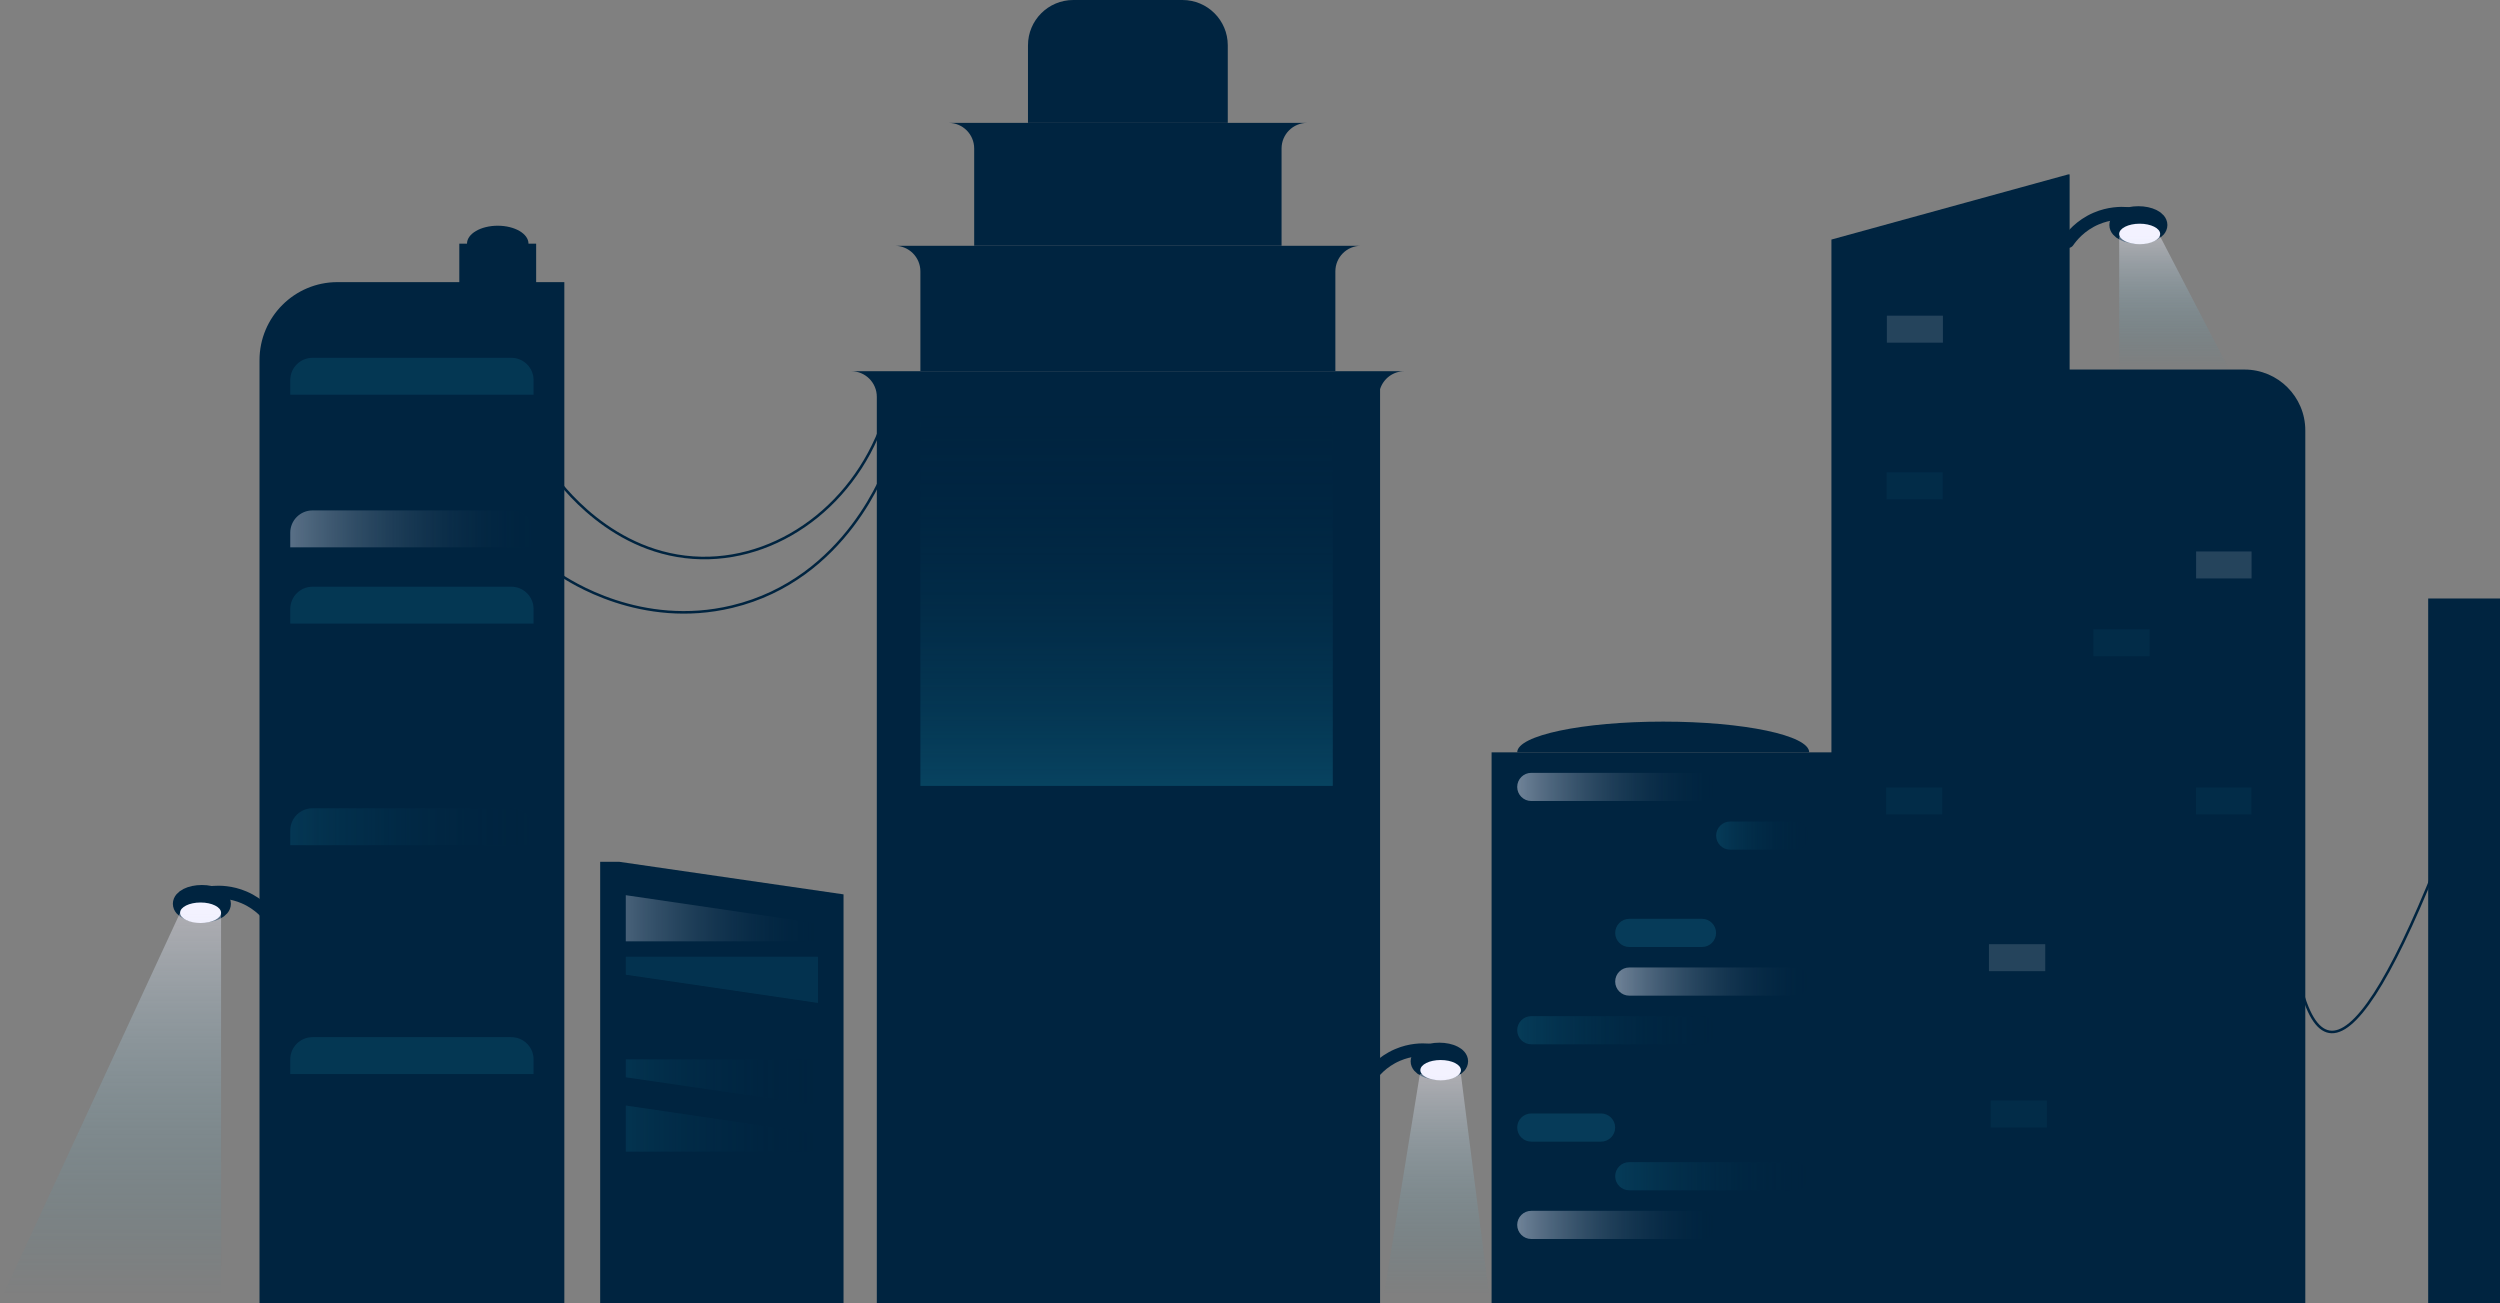 <svg width="731" height="381" viewBox="0 0 731 381" fill="none" xmlns="http://www.w3.org/2000/svg">
<rect x="0" y="0" width="731" height="381" fill="#808080" stroke="none"/>
<path d="M79.621 269.14C78.601 267.67 76.021 264.39 71.381 262.4C67.571 260.77 64.151 260.77 62.391 260.9" stroke="#002440" stroke-width="3.74" stroke-miterlimit="10" stroke-linecap="round"/>
<path d="M59.03 267.27C62.338 267.27 65.02 265.927 65.02 264.27C65.02 262.613 62.338 261.27 59.03 261.27C55.722 261.27 53.04 262.613 53.04 264.27C53.04 265.927 55.722 267.27 59.03 267.27Z" fill="#002440" stroke="#002440" stroke-width="4.99" stroke-miterlimit="10" stroke-linecap="round"/>
<path d="M58.65 269.89C61.958 269.89 64.64 268.547 64.64 266.89C64.64 265.233 61.958 263.89 58.65 263.89C55.342 263.89 52.66 265.233 52.66 266.89C52.66 268.547 55.342 269.89 58.65 269.89Z" fill="#F3F2FF"/>
<path opacity="0.4" d="M0.98 378.49H64.641V266.89H52.66L0.98 378.49Z" fill="url(#paint0_linear_2453_1905)"/>
<path d="M400.48 315.14C401.49 313.69 404.04 310.44 408.64 308.47C412.41 306.85 415.79 306.86 417.54 306.99" stroke="#002440" stroke-width="3.71" stroke-miterlimit="10" stroke-linecap="round"/>
<path d="M420.87 313.29C424.146 313.29 426.8 311.96 426.8 310.32C426.8 308.679 424.146 307.35 420.87 307.35C417.595 307.35 414.94 308.679 414.94 310.32C414.94 311.96 417.595 313.29 420.87 313.29Z" fill="#002440" stroke="#002440" stroke-width="4.94" stroke-miterlimit="10" stroke-linecap="round"/>
<path d="M421.241 315.89C424.516 315.89 427.171 314.56 427.171 312.92C427.171 311.279 424.516 309.95 421.241 309.95C417.966 309.95 415.311 311.279 415.311 312.92C415.311 314.56 417.966 315.89 421.241 315.89Z" fill="#F3F2FF"/>
<path opacity="0.4" d="M435.39 378.49H404.69L415.17 314.08H427.16L435.39 378.49Z" fill="url(#paint1_linear_2453_1905)"/>
<path d="M604.67 70.65C605.69 69.18 608.27 65.9 612.91 63.91C616.72 62.28 620.14 62.28 621.9 62.41" stroke="#002440" stroke-width="3.74" stroke-miterlimit="10" stroke-linecap="round"/>
<path d="M625.26 68.79C628.568 68.79 631.25 67.447 631.25 65.79C631.25 64.133 628.568 62.79 625.26 62.79C621.951 62.79 619.27 64.133 619.27 65.79C619.27 67.447 621.951 68.79 625.26 68.79Z" fill="#002440" stroke="#002440" stroke-width="4.99" stroke-miterlimit="10" stroke-linecap="round"/>
<path d="M625.64 71.41C628.949 71.41 631.63 70.067 631.63 68.41C631.63 66.753 628.949 65.41 625.64 65.41C622.332 65.41 619.65 66.753 619.65 68.41C619.65 70.067 622.332 71.41 625.64 71.41Z" fill="#F3F2FF"/>
<path opacity="0.4" d="M651.85 108.1H619.65V69.16H631.63L651.85 108.1Z" fill="url(#paint2_linear_2453_1905)"/>
<path d="M259.761 118.22C252.631 145.35 229.431 163.61 205.081 163.16C178.961 162.68 163.331 140.89 161.641 138.44" stroke="#002440" stroke-width="0.75" stroke-miterlimit="10"/>
<path d="M259.761 134.689C259.051 136.809 247.511 169.349 214.071 177.379C187.491 183.769 166.561 169.979 163.141 167.639" stroke="#002440" stroke-width="0.75" stroke-miterlimit="10"/>
<path d="M712.151 253.78C698.771 287 688.411 302.96 681.061 301.68C677.471 301.05 674.611 296.32 672.461 287.49" stroke="#002440" stroke-width="0.75" stroke-miterlimit="10"/>
<path d="M731 175H710V381H731V175Z" fill="#002440"/>
<path d="M674.07 125.85V381H535.51V70.045L604.72 51H605.16V108.056H656.3C666.11 108.056 674.07 116.027 674.07 125.85Z" fill="#002440"/>
<g opacity="0.43">
<path opacity="0.35" d="M568.11 92.305H551.72V100.196H568.11V92.305Z" fill="#F3F2FF"/>
<path opacity="0.35" d="M568.03 138.116H551.64V146.007H568.03V138.116Z" fill="#0C5775"/>
<path opacity="0.35" d="M658.36 161.247H642.14V169.138H658.36V161.247Z" fill="#F3F2FF"/>
<path opacity="0.35" d="M628.569 183.997H612.109V191.888H628.569V183.997Z" fill="#0C5775"/>
<path opacity="0.35" d="M658.329 230.259H642.109V238.149H658.329V230.259Z" fill="#0C5775"/>
<path opacity="0.35" d="M567.91 230.259H551.52V238.149H567.91V230.259Z" fill="#0C5775"/>
<path opacity="0.35" d="M598.029 276.08H581.569V283.971H598.029V276.08Z" fill="#F3F2FF"/>
<path opacity="0.35" d="M598.52 321.801H582.06V329.691H598.52V321.801Z" fill="#0C5775"/>
</g>
<path d="M536.501 219.989H436.141V381H536.501V219.989Z" fill="#002440"/>
<path d="M443.631 219.989C443.631 215.02 462.741 211 486.321 211C509.901 211 529.011 215.02 529.011 219.989H443.621H443.631Z" fill="#002440"/>
<g opacity="0.46">
<path d="M497.681 225.978H447.751C445.475 225.978 443.631 227.823 443.631 230.098C443.631 232.373 445.475 234.218 447.751 234.218H497.681C499.956 234.218 501.801 232.373 501.801 230.098C501.801 227.823 499.956 225.978 497.681 225.978Z" fill="url(#paint3_linear_2453_1905)"/>
<path d="M524.901 240.207H505.921C503.645 240.207 501.801 242.051 501.801 244.327C501.801 246.602 503.645 248.447 505.921 248.447H524.901C527.176 248.447 529.021 246.602 529.021 244.327C529.021 242.051 527.176 240.207 524.901 240.207Z" fill="url(#paint4_linear_2453_1905)"/>
<path d="M497.661 268.663H476.401C474.126 268.663 472.281 270.508 472.281 272.783C472.281 275.058 474.126 276.903 476.401 276.903H497.661C499.937 276.903 501.781 275.058 501.781 272.783C501.781 270.508 499.937 268.663 497.661 268.663Z" fill="#0C5775"/>
<path d="M524.901 282.891H476.401C474.126 282.891 472.281 284.736 472.281 287.011C472.281 289.287 474.126 291.131 476.401 291.131H524.901C527.177 291.131 529.021 289.287 529.021 287.011C529.021 284.736 527.177 282.891 524.901 282.891Z" fill="url(#paint5_linear_2453_1905)"/>
<path d="M497.631 297.12H447.751C445.475 297.12 443.631 298.964 443.631 301.24C443.631 303.515 445.475 305.36 447.751 305.36H497.631C499.906 305.36 501.751 303.515 501.751 301.24C501.751 298.964 499.906 297.12 497.631 297.12Z" fill="url(#paint6_linear_2453_1905)"/>
<path d="M468.151 325.576H447.751C445.475 325.576 443.631 327.421 443.631 329.696C443.631 331.972 445.475 333.816 447.751 333.816H468.151C470.426 333.816 472.271 331.972 472.271 329.696C472.271 327.421 470.426 325.576 468.151 325.576Z" fill="#0C5775"/>
<path d="M524.901 339.805H476.401C474.126 339.805 472.281 341.649 472.281 343.925C472.281 346.2 474.126 348.045 476.401 348.045H524.901C527.177 348.045 529.021 346.2 529.021 343.925C529.021 341.649 527.177 339.805 524.901 339.805Z" fill="url(#paint7_linear_2453_1905)"/>
<path d="M497.581 354.043H447.751C445.475 354.043 443.631 355.888 443.631 358.163C443.631 360.438 445.475 362.283 447.751 362.283H497.581C499.856 362.283 501.701 360.438 501.701 358.163C501.701 355.888 499.856 354.043 497.581 354.043Z" fill="url(#paint8_linear_2453_1905)"/>
</g>
<path d="M410.681 108.542C407.321 108.542 404.491 110.74 403.531 113.778V381H256.381V116.027C256.381 111.889 253.031 108.542 248.891 108.542H410.671H410.681Z" fill="#002440"/>
<path d="M397.951 71.865C393.811 71.865 390.461 75.213 390.461 79.35V108.542H269.121V79.35C269.121 75.213 265.771 71.865 261.631 71.865H397.951Z" fill="#002440"/>
<path d="M382.22 35.928C378.08 35.928 374.73 39.276 374.73 43.413V71.855H284.85V43.413C284.85 39.276 281.5 35.928 277.36 35.928H382.22Z" fill="#002440"/>
<path d="M359.001 13.242V35.927H300.581V13.242C300.581 5.926 306.511 0 313.831 0H345.751C353.071 0 359.001 5.926 359.001 13.242Z" fill="#002440"/>
<path opacity="0.6" d="M389.711 120.514H269.121V229.795H389.711V120.514Z" fill="url(#paint9_linear_2453_1905)"/>
<path d="M246.65 261.513V381H175.49V252H181.13L246.65 261.513Z" fill="#002440"/>
<g opacity="0.49">
<path opacity="0.6" d="M239.16 270.004V275.251H182.98V261.753L239.16 270.004Z" fill="url(#paint10_linear_2453_1905)"/>
<path opacity="0.6" d="M182.98 285.004V279.757H239.16V293.255L182.98 285.004Z" fill="#0C5775"/>
<path opacity="0.6" d="M182.98 315.003V309.756H239.16V323.254L182.98 315.003Z" fill="url(#paint11_linear_2453_1905)"/>
<path opacity="0.6" d="M239.16 331.505V336.752H182.98V323.254L239.16 331.505Z" fill="url(#paint12_linear_2453_1905)"/>
</g>
<path d="M98.671 82.492H165.011V381H75.881V105.313C75.881 92.716 86.091 82.492 98.671 82.492Z" fill="#002440"/>
<path d="M156.771 71.248H134.301V93.748H156.771V71.248Z" fill="#002440"/>
<path d="M145.541 76.494C150.506 76.494 154.531 74.145 154.531 71.247C154.531 68.349 150.506 66 145.541 66C140.576 66 136.551 68.349 136.551 71.247C136.551 74.145 140.576 76.494 145.541 76.494Z" fill="#002440"/>
<g opacity="0.61">
<path opacity="0.6" d="M91.381 104.623H149.511C153.101 104.623 156.021 107.547 156.021 111.141V115.417H84.871V111.141C84.871 107.547 87.791 104.623 91.381 104.623Z" fill="#0C5775"/>
<path opacity="0.6" d="M91.381 149.244H149.511C153.101 149.244 156.021 152.168 156.021 155.763V160.038H84.871V155.763C84.871 152.168 87.791 149.244 91.381 149.244Z" fill="url(#paint13_linear_2453_1905)"/>
<path opacity="0.6" d="M91.381 171.554H149.511C153.101 171.554 156.021 174.478 156.021 178.073V182.348H84.871V178.073C84.871 174.478 87.791 171.554 91.381 171.554Z" fill="#0C5775"/>
<path opacity="0.6" d="M91.381 236.332H149.511C153.101 236.332 156.021 239.256 156.021 242.851V247.127H84.871V242.851C84.871 239.256 87.791 236.332 91.381 236.332Z" fill="url(#paint14_linear_2453_1905)"/>
<path opacity="0.6" d="M91.381 303.264H149.511C153.101 303.264 156.021 306.188 156.021 309.783V314.059H84.871V309.783C84.871 306.188 87.791 303.264 91.381 303.264Z" fill="#0C5775"/>
<path opacity="0.6" d="M91.381 325.574H149.511C153.101 325.574 156.021 328.498 156.021 332.093V336.369H84.871V332.093C84.871 328.498 87.791 325.574 91.381 325.574Z" fill="url(#paint15_linear_2453_1905)"/>
</g>
<defs>
<linearGradient id="paint0_linear_2453_1905" x1="32.81" y1="266.89" x2="32.81" y2="378.49" gradientUnits="userSpaceOnUse">
<stop stop-color="#F3F2FF"/>
<stop offset="1" stop-color="#188AA9" stop-opacity="0"/>
</linearGradient>
<linearGradient id="paint1_linear_2453_1905" x1="420.04" y1="314.08" x2="420.04" y2="378.49" gradientUnits="userSpaceOnUse">
<stop stop-color="#F3F2FF"/>
<stop offset="1" stop-color="#188AA9" stop-opacity="0"/>
</linearGradient>
<linearGradient id="paint2_linear_2453_1905" x1="635.75" y1="69.16" x2="635.75" y2="108.1" gradientUnits="userSpaceOnUse">
<stop stop-color="#F3F2FF"/>
<stop offset="1" stop-color="#188AA9" stop-opacity="0"/>
</linearGradient>
<linearGradient id="paint3_linear_2453_1905" x1="443.631" y1="230.098" x2="501.801" y2="230.098" gradientUnits="userSpaceOnUse">
<stop stop-color="#F3F2FF"/>
<stop offset="1" stop-color="#002440" stop-opacity="0"/>
</linearGradient>
<linearGradient id="paint4_linear_2453_1905" x1="501.801" y1="244.327" x2="529.021" y2="244.327" gradientUnits="userSpaceOnUse">
<stop stop-color="#0C5775"/>
<stop offset="0.21" stop-color="#094B68" stop-opacity="0.77"/>
<stop offset="0.75" stop-color="#022F4B" stop-opacity="0.22"/>
<stop offset="1" stop-color="#002440" stop-opacity="0"/>
</linearGradient>
<linearGradient id="paint5_linear_2453_1905" x1="472.281" y1="287.011" x2="529.021" y2="287.011" gradientUnits="userSpaceOnUse">
<stop stop-color="#F3F2FF"/>
<stop offset="1" stop-color="#002440" stop-opacity="0"/>
</linearGradient>
<linearGradient id="paint6_linear_2453_1905" x1="443.631" y1="301.24" x2="501.751" y2="301.24" gradientUnits="userSpaceOnUse">
<stop stop-color="#0C5775"/>
<stop offset="0.21" stop-color="#094B68" stop-opacity="0.77"/>
<stop offset="0.75" stop-color="#022F4B" stop-opacity="0.22"/>
<stop offset="1" stop-color="#002440" stop-opacity="0"/>
</linearGradient>
<linearGradient id="paint7_linear_2453_1905" x1="472.281" y1="343.925" x2="529.021" y2="343.925" gradientUnits="userSpaceOnUse">
<stop stop-color="#0C5775"/>
<stop offset="0.21" stop-color="#094B68" stop-opacity="0.77"/>
<stop offset="0.75" stop-color="#022F4B" stop-opacity="0.22"/>
<stop offset="1" stop-color="#002440" stop-opacity="0"/>
</linearGradient>
<linearGradient id="paint8_linear_2453_1905" x1="443.631" y1="358.163" x2="501.701" y2="358.163" gradientUnits="userSpaceOnUse">
<stop stop-color="#F3F2FF"/>
<stop offset="1" stop-color="#002440" stop-opacity="0"/>
</linearGradient>
<linearGradient id="paint9_linear_2453_1905" x1="329.411" y1="229.795" x2="329.411" y2="120.514" gradientUnits="userSpaceOnUse">
<stop stop-color="#0C5775"/>
<stop offset="0.21" stop-color="#094B68" stop-opacity="0.77"/>
<stop offset="0.75" stop-color="#022F4B" stop-opacity="0.22"/>
<stop offset="1" stop-color="#002440" stop-opacity="0"/>
</linearGradient>
<linearGradient id="paint10_linear_2453_1905" x1="182.98" y1="268.502" x2="239.16" y2="268.502" gradientUnits="userSpaceOnUse">
<stop stop-color="#F3F2FF"/>
<stop offset="1" stop-color="#002440" stop-opacity="0"/>
</linearGradient>
<linearGradient id="paint11_linear_2453_1905" x1="182.98" y1="316.505" x2="239.16" y2="316.505" gradientUnits="userSpaceOnUse">
<stop stop-color="#0C5775"/>
<stop offset="0.21" stop-color="#094B68" stop-opacity="0.77"/>
<stop offset="0.75" stop-color="#022F4B" stop-opacity="0.22"/>
<stop offset="1" stop-color="#002440" stop-opacity="0"/>
</linearGradient>
<linearGradient id="paint12_linear_2453_1905" x1="182.98" y1="330.003" x2="239.16" y2="330.003" gradientUnits="userSpaceOnUse">
<stop stop-color="#0C5775"/>
<stop offset="0.21" stop-color="#094B68" stop-opacity="0.77"/>
<stop offset="0.75" stop-color="#022F4B" stop-opacity="0.22"/>
<stop offset="1" stop-color="#002440" stop-opacity="0"/>
</linearGradient>
<linearGradient id="paint13_linear_2453_1905" x1="84.871" y1="154.641" x2="156.021" y2="154.641" gradientUnits="userSpaceOnUse">
<stop stop-color="#F3F2FF"/>
<stop offset="1" stop-color="#002440" stop-opacity="0"/>
</linearGradient>
<linearGradient id="paint14_linear_2453_1905" x1="84.871" y1="241.729" x2="156.021" y2="241.729" gradientUnits="userSpaceOnUse">
<stop stop-color="#0C5775"/>
<stop offset="0.21" stop-color="#094B68" stop-opacity="0.77"/>
<stop offset="0.75" stop-color="#022F4B" stop-opacity="0.22"/>
<stop offset="1" stop-color="#002440" stop-opacity="0"/>
</linearGradient>
<linearGradient id="paint15_linear_2453_1905" x1="-847.929" y1="330.972" x2="-846.929" y2="330.972" gradientUnits="userSpaceOnUse">
<stop stop-color="#F3F2FF"/>
<stop offset="1" stop-color="#002440" stop-opacity="0"/>
</linearGradient>
</defs>
</svg>
